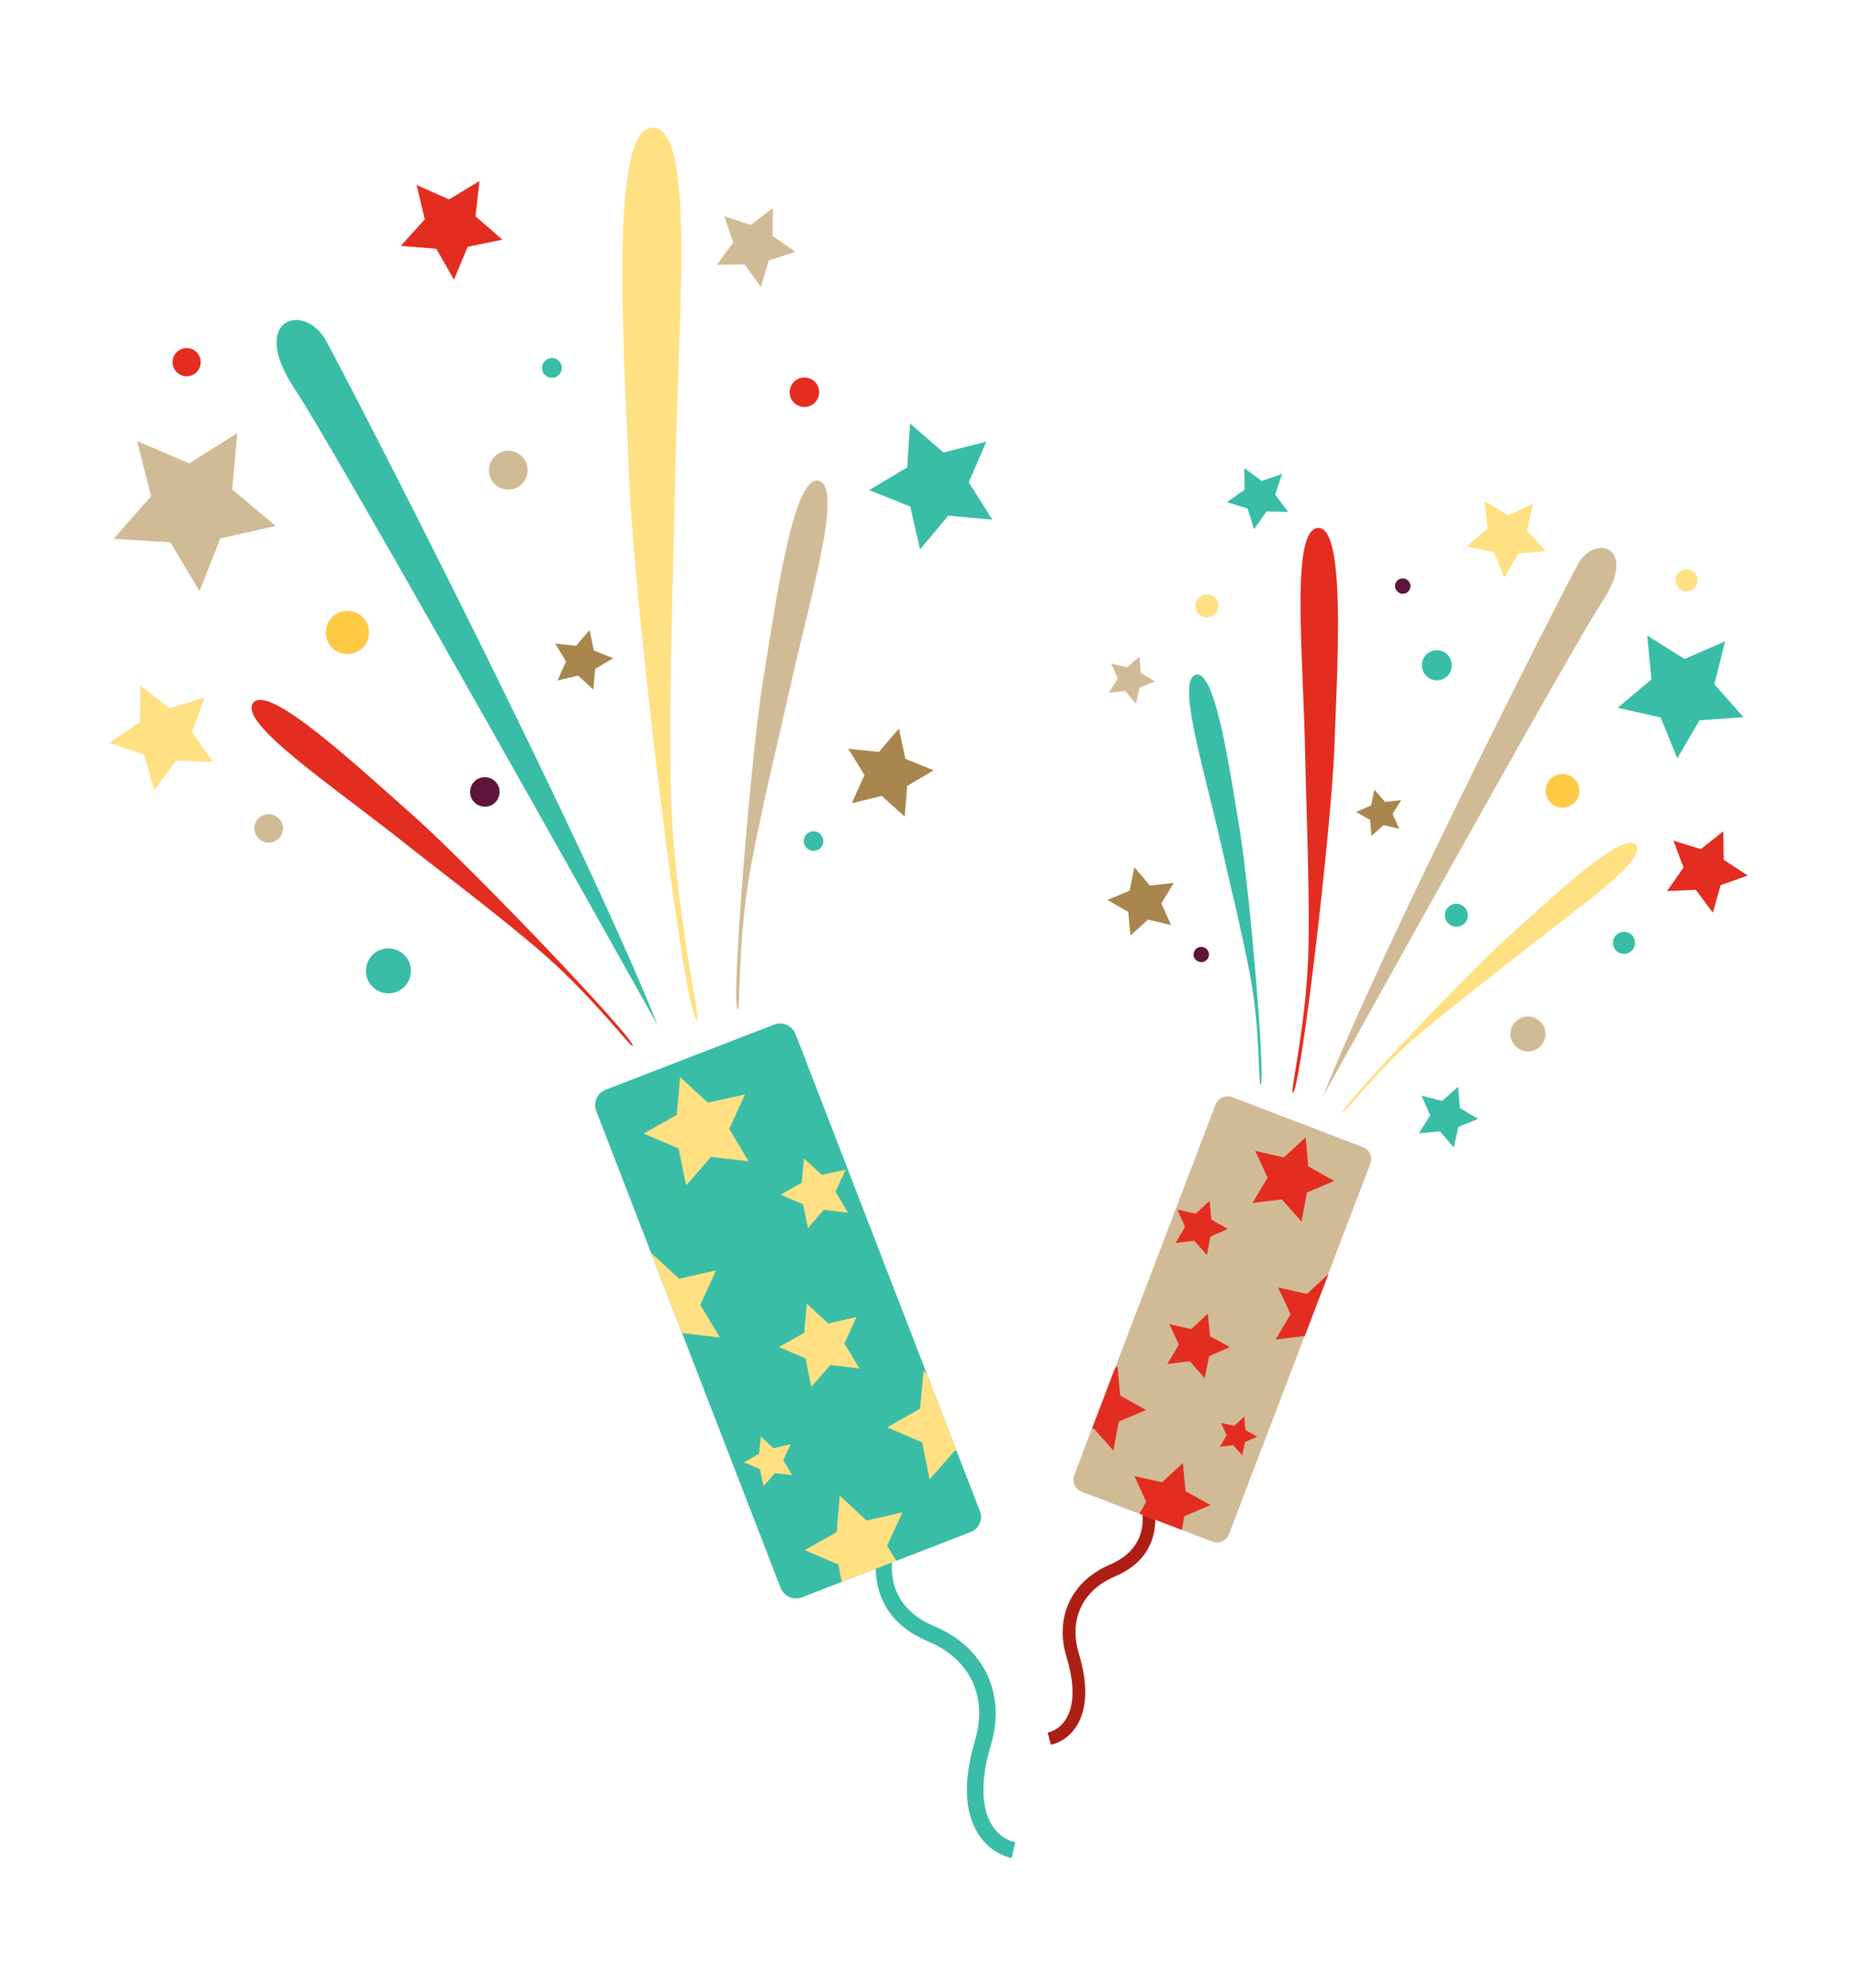 <svg width="85" height="91" viewBox="0 0 85 91" fill="none" xmlns="http://www.w3.org/2000/svg">
<g filter="url(#filter0_d)">
<path d="M43.307 82.033C42.645 81.89 42.086 81.463 41.719 80.842C41.312 80.139 40.966 78.857 41.627 76.658C42.228 74.663 41.404 72.922 39.469 72.118C36.243 70.764 37.22 67.67 37.23 67.639L37.943 67.874C37.912 67.975 37.179 70.347 39.765 71.426C42.045 72.383 43.063 74.52 42.35 76.882C41.77 78.816 42.045 79.905 42.371 80.475C42.717 81.066 43.205 81.259 43.47 81.31L43.307 82.033Z" fill="#3ABDA7"/>
<path d="M41.851 66.153C42.004 66.54 41.811 66.978 41.424 67.12L33.708 70.103C33.321 70.255 32.884 70.062 32.731 69.675L24.292 47.851C24.14 47.464 24.333 47.027 24.72 46.874L32.436 43.891C32.822 43.739 33.26 43.942 33.413 44.319L41.851 66.153Z" fill="#3ABDA7"/>
<path d="M33.932 56.666L34.91 57.572L36.202 57.277L35.653 58.488L36.335 59.628L35.011 59.476L34.136 60.473L33.871 59.17L32.65 58.651L33.81 58L33.932 56.666Z" fill="#FFE082"/>
<path d="M28.13 46.294L29.402 47.464L31.102 47.087L30.38 48.665L31.265 50.151L29.545 49.948L28.405 51.261L28.059 49.561L26.46 48.879L27.977 48.024L28.13 46.294Z" fill="#FFE082"/>
<path d="M29.056 56.717L29.779 55.139L28.089 55.526L26.807 54.345L28.222 58.01L29.952 58.213L29.056 56.717Z" fill="#FFE082"/>
<path d="M39.276 59.74L39.113 61.471L37.607 62.326L39.205 63.008L39.551 64.708L40.691 63.405L40.793 63.415L39.429 59.883L39.276 59.74Z" fill="#FFE082"/>
<path d="M38.309 66.214L36.67 66.591L35.438 65.451L35.296 67.12L33.83 67.945L35.377 68.606L35.53 69.4L38.024 68.433L37.607 67.741L38.309 66.214Z" fill="#FFE082"/>
<path d="M31.825 62.743L32.405 63.283L33.189 63.099L32.853 63.832L33.26 64.514L32.466 64.423L31.947 65.023L31.784 64.24L31.051 63.924L31.744 63.537L31.825 62.743Z" fill="#FFE082"/>
<path d="M33.8 50.019L34.624 50.772L35.713 50.528L35.245 51.536L35.815 52.503L34.706 52.37L33.983 53.205L33.759 52.116L32.731 51.678L33.698 51.129L33.8 50.019Z" fill="#FFE082"/>
<path d="M3.272 17.181L5.664 18.209L7.863 16.815L7.629 19.4L9.624 21.07L7.089 21.64L6.133 24.052L4.799 21.823L2.203 21.66L3.914 19.706L3.272 17.181Z" fill="#D1BB97"/>
<path d="M42.147 17.212L41.343 19.075L42.422 20.785L40.406 20.601L39.113 22.149L38.665 20.184L36.782 19.431L38.523 18.393L38.655 16.377L40.182 17.71L42.147 17.212Z" fill="#3ABDA7"/>
<path d="M33.413 8.529L32.191 8.916L31.825 10.137L31.082 9.099L29.809 9.119L30.563 8.091L30.145 6.89L31.357 7.297L32.375 6.523L32.364 7.796L33.413 8.529Z" fill="#D1BB97"/>
<path d="M4.056 33.162L3.598 31.544L2 30.994L3.405 30.058L3.425 28.368L4.759 29.416L6.367 28.918L5.787 30.495L6.754 31.88L5.074 31.809L4.056 33.162Z" fill="#FFE082"/>
<path d="M38.146 30.343L38.441 31.727L39.734 32.257L38.523 32.969L38.411 34.374L37.362 33.427L35.988 33.763L36.569 32.47L35.825 31.269L37.23 31.412L38.146 30.343Z" fill="#A8864D"/>
<path d="M23.987 25.833L24.181 26.77L25.066 27.126L24.242 27.615L24.16 28.561L23.458 27.92L22.521 28.144L22.908 27.269L22.409 26.454L23.366 26.556L23.987 25.833Z" fill="#A8864D"/>
<path d="M18.948 5.282L18.765 6.9L19.997 7.969L18.409 8.295L17.778 9.801L16.974 8.386L15.345 8.254L16.444 7.043L16.068 5.465L17.554 6.127L18.948 5.282Z" fill="#E32D20"/>
<path d="M28.893 43.667C29.127 43.739 27.804 38.456 27.702 32.898C27.611 28.205 27.835 22.882 27.896 19.278C28.018 11.664 28.883 2.879 26.878 2.839C24.872 2.798 25.555 12.896 25.789 18.749C26.013 24.602 28.303 43.494 28.893 43.667Z" fill="#FFE082"/>
<path d="M30.766 43.189C30.899 43.26 30.756 40.003 31.357 36.725C31.866 33.967 32.629 30.872 33.097 28.765C34.075 24.317 35.642 19.268 34.461 19.003C33.291 18.739 32.486 24.744 31.916 28.205C31.357 31.666 30.441 43.016 30.766 43.189Z" fill="#D1BB97"/>
<path d="M25.962 44.868C25.911 45.001 24.048 42.497 21.615 40.43C19.569 38.69 17.126 36.858 15.508 35.575C12.088 32.867 7.884 30.068 8.596 29.162C9.309 28.256 13.533 32.226 16.047 34.445C18.551 36.684 26.094 44.553 25.962 44.868Z" fill="#E32D20"/>
<path d="M27.102 43.922C27.102 43.922 12.576 17.945 10.469 14.769C8.362 11.593 10.907 10.789 11.915 12.58C12.922 14.372 23.671 35.29 27.102 43.922Z" fill="#3ABDA7"/>
<path d="M34.451 14.707C34.584 15.054 34.411 15.451 34.065 15.583C33.718 15.715 33.322 15.542 33.189 15.196C33.057 14.85 33.23 14.453 33.576 14.321C33.922 14.188 34.319 14.361 34.451 14.707Z" fill="#E32D20"/>
<path d="M19.824 32.999C19.956 33.346 19.783 33.743 19.437 33.875C19.091 34.007 18.694 33.834 18.561 33.488C18.429 33.142 18.602 32.745 18.948 32.613C19.294 32.48 19.691 32.653 19.824 32.999Z" fill="#5D153B"/>
<path d="M15.742 41.062C15.945 41.591 15.681 42.191 15.151 42.395C14.622 42.599 14.022 42.334 13.818 41.805C13.614 41.275 13.879 40.675 14.408 40.471C14.938 40.267 15.528 40.532 15.742 41.062Z" fill="#3ABDA7"/>
<path d="M34.655 35.331C34.563 35.097 34.309 34.985 34.075 35.076C33.841 35.168 33.729 35.422 33.82 35.656C33.912 35.891 34.177 36.002 34.401 35.911C34.635 35.83 34.747 35.565 34.655 35.331Z" fill="#3ABDA7"/>
<path d="M22.684 13.669C22.592 13.435 22.328 13.323 22.104 13.415C21.87 13.507 21.747 13.771 21.839 14.005C21.931 14.239 22.195 14.351 22.43 14.26C22.664 14.158 22.776 13.903 22.684 13.669Z" fill="#3ABDA7"/>
<path d="M21.096 18.199C21.269 18.657 21.045 19.166 20.587 19.349C20.129 19.522 19.61 19.298 19.437 18.84C19.264 18.382 19.488 17.873 19.946 17.69C20.404 17.507 20.923 17.741 21.096 18.199Z" fill="#D1BB97"/>
<path d="M9.909 34.679C10.041 35.015 9.879 35.392 9.533 35.524C9.197 35.656 8.82 35.483 8.688 35.147C8.555 34.811 8.728 34.435 9.064 34.303C9.41 34.18 9.787 34.353 9.909 34.679Z" fill="#D1BB97"/>
<path d="M13.828 25.589C14.021 26.098 13.777 26.678 13.258 26.872C12.749 27.065 12.169 26.821 11.975 26.302C11.782 25.793 12.037 25.213 12.546 25.019C13.054 24.826 13.624 25.08 13.828 25.589Z" fill="#FFCB47"/>
<path d="M6.143 13.344C6.275 13.679 6.102 14.056 5.777 14.178C5.441 14.31 5.074 14.137 4.942 13.812C4.81 13.476 4.983 13.099 5.308 12.977C5.644 12.845 6.021 13.008 6.143 13.344Z" fill="#E32D20"/>
<path d="M45.099 76.852C45.608 76.74 46.045 76.404 46.32 75.925C46.636 75.386 46.9 74.378 46.381 72.678C45.913 71.131 46.544 69.777 48.04 69.146C50.544 68.088 49.771 65.685 49.761 65.655L49.211 65.838C49.231 65.919 49.812 67.752 47.806 68.607C46.035 69.36 45.261 71.019 45.821 72.851C46.279 74.358 46.076 75.193 45.811 75.64C45.546 76.099 45.16 76.251 44.956 76.292L45.099 76.852Z" fill="#AD1F15"/>
<path d="M46.167 64.515C46.055 64.81 46.208 65.156 46.503 65.268L52.499 67.558C52.804 67.67 53.14 67.517 53.252 67.222L59.726 50.254C59.838 49.958 59.685 49.612 59.39 49.5L53.395 47.21C53.089 47.098 52.753 47.251 52.641 47.546L46.167 64.515Z" fill="#D1BB97"/>
<path d="M52.285 57.124L51.532 57.827L50.524 57.603L50.962 58.539L50.432 59.425L51.46 59.303L52.142 60.077L52.346 59.069L53.293 58.651L52.387 58.153L52.285 57.124Z" fill="#E32D20"/>
<path d="M56.764 49.052L55.766 49.968L54.453 49.673L55.023 50.895L54.331 52.055L55.675 51.892L56.571 52.91L56.825 51.577L58.067 51.047L56.886 50.386L56.764 49.052Z" fill="#E32D20"/>
<path d="M56.072 57.145L55.502 55.923L56.825 56.219L57.812 55.303L56.723 58.142L55.39 58.305L56.072 57.145Z" fill="#E32D20"/>
<path d="M48.152 59.527L48.274 60.87L49.455 61.532L48.213 62.062L47.959 63.385L47.063 62.377L46.982 62.387L48.03 59.639L48.152 59.527Z" fill="#E32D20"/>
<path d="M48.926 64.555L50.188 64.84L51.145 63.955L51.267 65.248L52.407 65.879L51.206 66.398L51.094 67.019L49.15 66.276L49.465 65.736L48.926 64.555Z" fill="#E32D20"/>
<path d="M53.954 61.827L53.496 62.255L52.886 62.123L53.15 62.682L52.835 63.212L53.446 63.14L53.863 63.609L53.985 62.998L54.545 62.754L54.005 62.448L53.954 61.827Z" fill="#E32D20"/>
<path d="M52.367 51.953L51.735 52.544L50.891 52.361L51.247 53.144L50.809 53.887L51.664 53.786L52.244 54.437L52.407 53.592L53.201 53.246L52.448 52.819L52.367 51.953Z" fill="#E32D20"/>
<path d="M75.962 26.353L74.109 27.157L72.399 26.088L72.592 28.093L71.045 29.396L73.01 29.834L73.773 31.707L74.791 29.966L76.806 29.824L75.473 28.317L75.962 26.353Z" fill="#3ABDA7"/>
<path d="M47.857 27.361L48.162 28.053L47.755 28.704L48.508 28.623L48.997 29.213L49.16 28.47L49.873 28.185L49.211 27.798L49.16 27.045L48.59 27.544L47.857 27.361Z" fill="#D1BB97"/>
<path d="M62.067 47.149L62.464 48.045L61.945 48.869L62.912 48.778L63.543 49.521L63.757 48.574L64.663 48.208L63.818 47.709L63.747 46.732L63.014 47.383L62.067 47.149Z" fill="#3ABDA7"/>
<path d="M53.161 19.981L54.107 20.276L54.402 21.223L54.972 20.408L55.96 20.428L55.37 19.634L55.685 18.688L54.748 19.014L53.955 18.423L53.965 19.411L53.161 19.981Z" fill="#3ABDA7"/>
<path d="M75.402 38.771L75.758 37.509L77 37.071L75.901 36.349L75.88 35.046L74.852 35.86L73.6 35.473L74.058 36.705L73.305 37.784L74.618 37.723L75.402 38.771Z" fill="#E32D20"/>
<path d="M48.926 36.695L48.702 37.764L47.694 38.191L48.641 38.731L48.743 39.82L49.547 39.087L50.605 39.341L50.158 38.344L50.728 37.407L49.638 37.529L48.926 36.695Z" fill="#A8864D"/>
<path d="M59.909 33.142L59.757 33.865L59.075 34.16L59.716 34.527L59.777 35.26L60.327 34.761L61.049 34.934L60.744 34.252L61.131 33.621L60.398 33.702L59.909 33.142Z" fill="#A8864D"/>
<path d="M64.948 19.93L65.09 21.182L64.133 22.017L65.375 22.271L65.864 23.431L66.495 22.332L67.747 22.22L66.892 21.284L67.177 20.052L66.027 20.581L64.948 19.93Z" fill="#FFE082"/>
<path d="M56.173 47.017C56.021 47.057 56.845 43.719 56.896 40.197C56.937 37.224 56.784 33.855 56.743 31.575C56.642 26.76 56.072 21.192 57.344 21.162C58.616 21.131 58.209 27.523 58.077 31.239C57.934 34.934 56.54 46.905 56.173 47.017Z" fill="#E32D20"/>
<path d="M54.697 46.64C54.596 46.691 54.697 44.166 54.219 41.632C53.812 39.484 53.211 37.092 52.845 35.453C52.061 32.002 50.84 28.083 51.746 27.88C52.651 27.666 53.303 32.328 53.751 35.015C54.199 37.703 54.952 46.508 54.697 46.64Z" fill="#3ABDA7"/>
<path d="M58.443 47.933C58.484 48.034 59.929 46.09 61.803 44.472C63.39 43.108 65.274 41.683 66.526 40.685C69.172 38.568 72.43 36.379 71.87 35.677C71.32 34.974 68.052 38.069 66.108 39.81C64.164 41.55 58.331 47.688 58.443 47.933Z" fill="#FFE082"/>
<path d="M57.547 47.2C57.547 47.2 68.745 26.974 70.363 24.5C71.992 22.027 70.007 21.416 69.233 22.811C68.46 24.205 60.184 40.492 57.547 47.2Z" fill="#D1BB97"/>
<path d="M51.745 24.541C51.644 24.806 51.776 25.111 52.051 25.223C52.326 25.325 52.621 25.192 52.733 24.918C52.835 24.643 52.702 24.337 52.427 24.236C52.153 24.134 51.847 24.276 51.745 24.541Z" fill="#FFE082"/>
<path d="M63.167 38.7C63.065 38.975 63.197 39.27 63.472 39.382C63.747 39.484 64.052 39.352 64.154 39.077C64.256 38.802 64.124 38.507 63.849 38.395C63.574 38.293 63.269 38.425 63.167 38.7Z" fill="#3ABDA7"/>
<path d="M66.19 44.034C66.027 44.451 66.241 44.909 66.658 45.072C67.065 45.235 67.533 45.021 67.686 44.604C67.849 44.187 67.635 43.729 67.228 43.576C66.811 43.413 66.353 43.627 66.19 44.034Z" fill="#D1BB97"/>
<path d="M51.654 40.563C51.725 40.38 51.929 40.288 52.112 40.359C52.295 40.431 52.387 40.634 52.316 40.807C52.245 40.99 52.041 41.082 51.868 41.011C51.674 40.94 51.583 40.746 51.654 40.563Z" fill="#5D153B"/>
<path d="M60.876 23.696C60.947 23.513 61.151 23.421 61.334 23.493C61.517 23.564 61.609 23.767 61.538 23.951C61.467 24.134 61.263 24.226 61.09 24.154C60.897 24.073 60.805 23.869 60.876 23.696Z" fill="#5D153B"/>
<path d="M62.128 27.198C61.996 27.554 62.169 27.951 62.525 28.093C62.882 28.226 63.279 28.053 63.411 27.697C63.543 27.34 63.37 26.943 63.014 26.801C62.658 26.668 62.261 26.852 62.128 27.198Z" fill="#3ABDA7"/>
<path d="M70.862 39.973C70.76 40.237 70.892 40.532 71.157 40.624C71.422 40.726 71.707 40.593 71.809 40.329C71.91 40.064 71.778 39.779 71.513 39.677C71.259 39.576 70.964 39.708 70.862 39.973Z" fill="#3ABDA7"/>
<path d="M67.798 32.918C67.645 33.315 67.849 33.763 68.246 33.916C68.643 34.069 69.091 33.865 69.244 33.468C69.396 33.071 69.193 32.623 68.796 32.471C68.389 32.328 67.951 32.521 67.798 32.918Z" fill="#FFCB47"/>
<path d="M73.722 23.381C73.621 23.645 73.753 23.93 74.018 24.032C74.282 24.134 74.567 24.002 74.669 23.737C74.771 23.482 74.639 23.187 74.374 23.085C74.109 22.994 73.814 23.126 73.722 23.381Z" fill="#FFE082"/>
</g>
<defs>
<filter id="filter0_d" x="0" y="0.839" width="85" height="89.194" filterUnits="userSpaceOnUse" color-interpolation-filters="sRGB">
<feFlood flood-opacity="0" result="BackgroundImageFix"/>
<feColorMatrix in="SourceAlpha" type="matrix" values="0 0 0 0 0 0 0 0 0 0 0 0 0 0 0 0 0 0 127 0"/>
<feOffset dx="3" dy="3"/>
<feGaussianBlur stdDeviation="2.5"/>
<feColorMatrix type="matrix" values="0 0 0 0 1 0 0 0 0 1 0 0 0 0 1 0 0 0 0.25 0"/>
<feBlend mode="normal" in2="BackgroundImageFix" result="effect1_dropShadow"/>
<feBlend mode="normal" in="SourceGraphic" in2="effect1_dropShadow" result="shape"/>
</filter>
</defs>
</svg>
